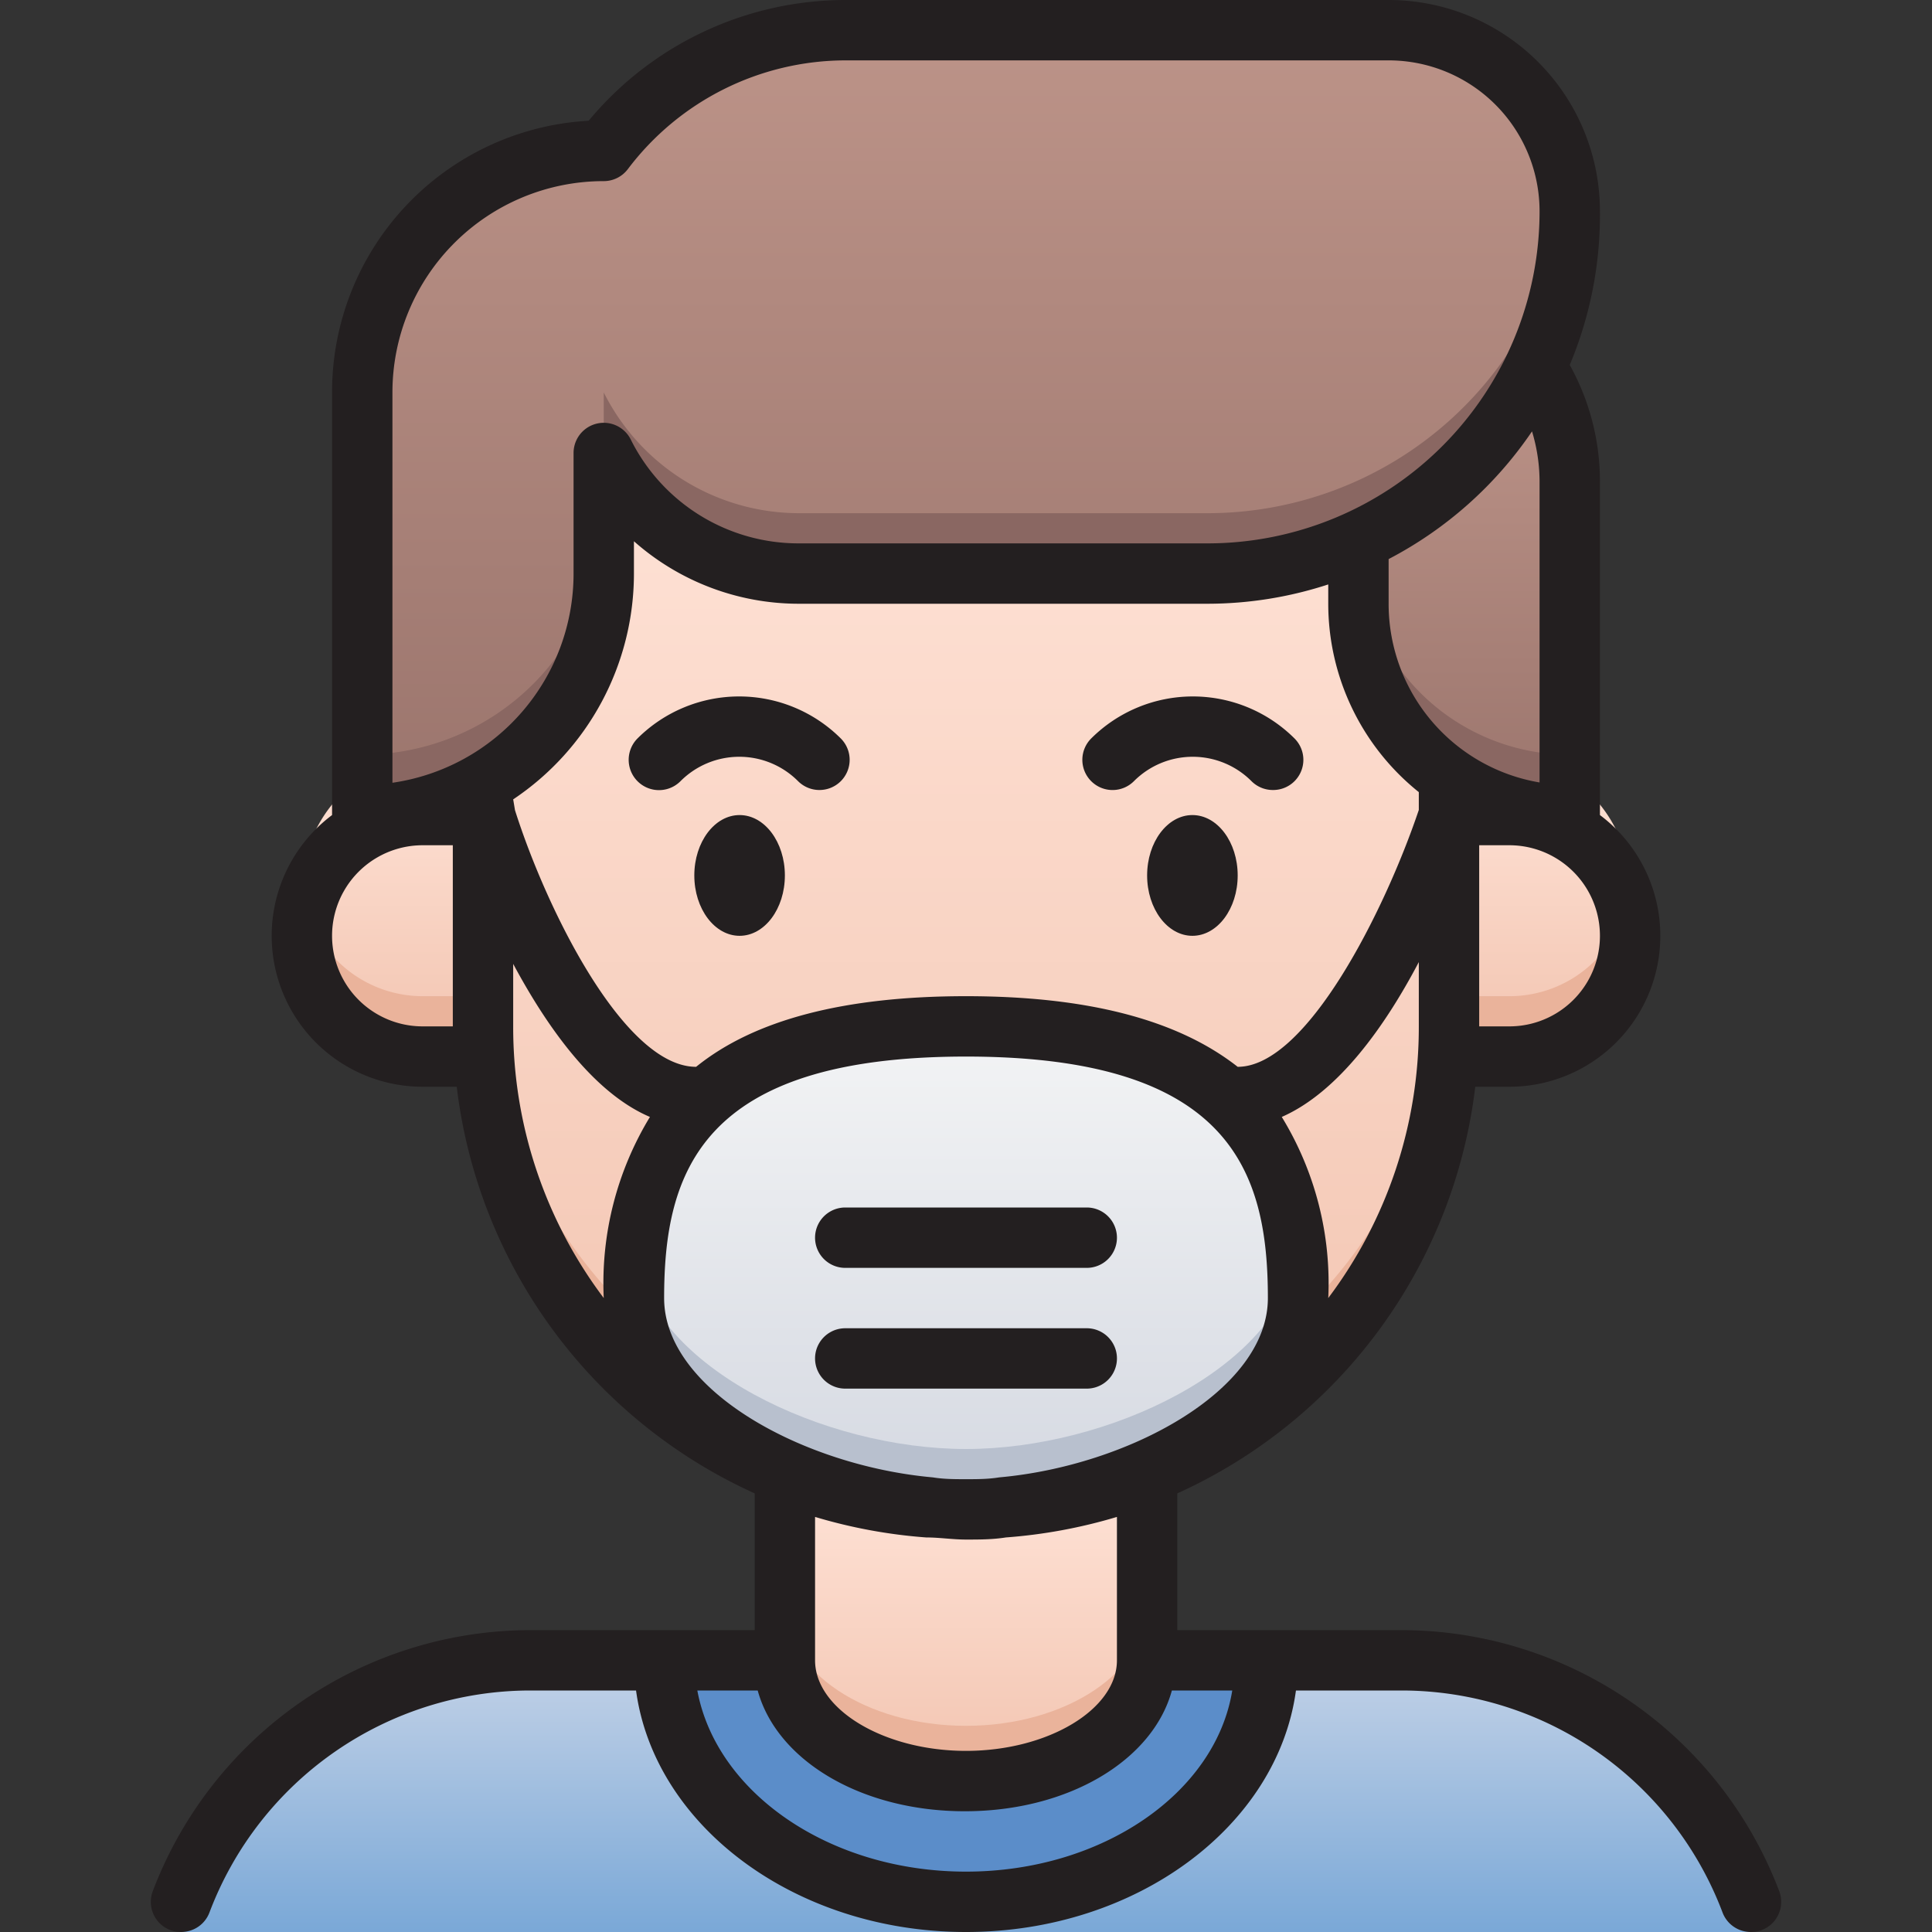<svg xmlns="http://www.w3.org/2000/svg" xmlns:xlink="http://www.w3.org/1999/xlink" viewBox="0 0 64 64"><rect x="0" y="0" width="64" height="64" fill="#333333" stroke="none"/><defs><style>.cls-1{fill:url(#linear-gradient);}.cls-2{fill:url(#linear-gradient-2);}.cls-3{fill:url(#linear-gradient-3);}.cls-4{fill:#eab39b;}.cls-5{fill:url(#linear-gradient-4);}.cls-6{fill:#5b8dc9;}.cls-7{fill:url(#linear-gradient-5);}.cls-8{fill:url(#linear-gradient-6);}.cls-9{fill:#8a6762;}.cls-10{fill:url(#linear-gradient-7);}.cls-11{fill:url(#linear-gradient-8);}.cls-12{fill:#b8c0ce;}.cls-13{fill:#231f20;}</style><linearGradient id="linear-gradient" x1="32" y1="50" x2="32" y2="13.74" gradientUnits="userSpaceOnUse"><stop offset="0" stop-color="#f2c4b0"/><stop offset="1" stop-color="#ffe3d7"/></linearGradient><linearGradient id="linear-gradient-2" x1="51" y1="35" x2="51" y2="25" xlink:href="#linear-gradient"/><linearGradient id="linear-gradient-3" x1="13" y1="35" x2="13" y2="25" gradientTransform="translate(26 60) rotate(180)" xlink:href="#linear-gradient"/><linearGradient id="linear-gradient-4" x1="32" y1="64" x2="32" y2="55" gradientUnits="userSpaceOnUse"><stop offset="0" stop-color="#7aa8d7"/><stop offset="1" stop-color="#c3d2e7"/></linearGradient><linearGradient id="linear-gradient-5" y1="59" y2="48.83" xlink:href="#linear-gradient"/><linearGradient id="linear-gradient-6" x1="48.5" y1="27" x2="48.5" y2="12.15" gradientUnits="userSpaceOnUse"><stop offset="0" stop-color="#9b756d"/><stop offset="1" stop-color="#bc9388"/></linearGradient><linearGradient id="linear-gradient-7" x1="32" x2="32" y2="1" xlink:href="#linear-gradient-6"/><linearGradient id="linear-gradient-8" x1="32" y1="50" x2="32" y2="34" gradientUnits="userSpaceOnUse"><stop offset="0" stop-color="#d4d8e1"/><stop offset="1" stop-color="#f3f4f5"/></linearGradient></defs><title>Male Patient</title><g id="Male_Patient" data-name="Male Patient"><path class="cls-1" d="M48,13.74V34A16,16,0,0,1,32,50h0A16,16,0,0,1,16,34V14Z"/><path class="cls-2" d="M48,25h1.53A4.47,4.47,0,0,1,54,29.47v1.06A4.47,4.47,0,0,1,49.53,35H48a0,0,0,0,1,0,0V25A0,0,0,0,1,48,25Z"/><path class="cls-3" d="M10,25h1.53A4.47,4.47,0,0,1,16,29.47v1.06A4.47,4.47,0,0,1,11.53,35H10a0,0,0,0,1,0,0V25A0,0,0,0,1,10,25Z" transform="translate(26 60) rotate(-180)"/><path class="cls-4" d="M54,31a4,4,0,0,1-4,4H48V33h2a4,4,0,0,0,2.83-1.17,4.08,4.08,0,0,0,1-1.83A3.66,3.66,0,0,1,54,31Z"/><path class="cls-4" d="M16,33v2H14a4,4,0,0,1-4-4,3.66,3.66,0,0,1,.13-1A4,4,0,0,0,14,33Z"/><path class="cls-5" d="M6,64H6c1.8-5.41,6.4-9,11.54-9H46.46C51.6,55,56.2,58.59,58,64H6Z"/><path class="cls-6" d="M42,55c0,4.42-4.48,8-10,8s-10-3.58-10-8Z"/><path class="cls-7" d="M38,48.83V55c0,2.21-2.69,4-6,4s-6-1.79-6-4V48.83Z"/><path class="cls-4" d="M38,53.17V55c0,2.21-2.69,4-6,4s-6-1.79-6-4V53.17c0,2.21,2.69,4,6,4S38,55.38,38,53.17Z"/><path class="cls-8" d="M50.85,12.15A6.92,6.92,0,0,1,52,16V27a7,7,0,0,1-7-7V17.92Z"/><path class="cls-9" d="M52,25v2a7,7,0,0,1-7-7V18A7,7,0,0,0,52,25Z"/><path class="cls-4" d="M48,32v2a16,16,0,1,1-32,0V32a16,16,0,0,0,32,0Z"/><path class="cls-10" d="M20,15h0a7.24,7.24,0,0,0,6.47,4H40A12,12,0,0,0,52,7h0a6,6,0,0,0-6-6H28a10,10,0,0,0-8,4h0a8,8,0,0,0-8,8V27h0a8,8,0,0,0,8-8V15"/><path class="cls-9" d="M17.66,22.66A8,8,0,0,0,20,17v2a8,8,0,0,1-8,8V25A8,8,0,0,0,17.66,22.66Z"/><path class="cls-9" d="M52,7A12,12,0,0,1,40,19H26.47A7.24,7.24,0,0,1,20,15V13a7.24,7.24,0,0,0,6.47,4H40A12,12,0,0,0,51.94,6.2,5.29,5.29,0,0,1,52,7Z"/><path class="cls-11" d="M43,43c0,4-6,7-11,7s-11-3-11-7c0-5,2-9,11-9S43,38,43,43Z"/><path class="cls-12" d="M43,43c0,4-6,7-11,7s-11-3-11-7q0-.69.06-1.35C21.66,45.32,27.3,48,32,48s10.34-2.68,10.94-6.35Q43,42.31,43,43Z"/><path class="cls-13" d="M36,40H28a1,1,0,0,0,0,2h8a1,1,0,0,0,0-2Z"/><path class="cls-13" d="M36,44H28a1,1,0,0,0,0,2h8a1,1,0,0,0,0-2Z"/><ellipse class="cls-13" cx="24.5" cy="29" rx="1.5" ry="2"/><ellipse class="cls-13" cx="39.5" cy="29" rx="1.5" ry="2"/><path class="cls-13" d="M58.94,62.65A13.4,13.4,0,0,0,46.46,54H39V49.47A17,17,0,0,0,48.87,36H50a5,5,0,0,0,3-9V16a7.94,7.94,0,0,0-1-3.91A12.86,12.86,0,0,0,53,7a7,7,0,0,0-7-7H28a11.07,11.07,0,0,0-8.5,4A9,9,0,0,0,11,13V27a5,5,0,0,0,3,9h1.13A17,17,0,0,0,25,49.47V54H17.54A13.4,13.4,0,0,0,5.06,62.65a1,1,0,0,0,.59,1.29A1,1,0,0,0,6,64a1,1,0,0,0,.94-.65A11.37,11.37,0,0,1,17.54,56h3.53c.61,4.49,5.28,8,10.93,8s10.32-3.51,10.93-8h3.53a11.37,11.37,0,0,1,10.6,7.35A1,1,0,0,0,58,64a1,1,0,0,0,.35-.06A1,1,0,0,0,58.94,62.65ZM32,49c-.37,0-.73,0-1.1-.06C26.63,48.56,22,46.06,22,43c0-4.16,1.21-8,10-8s10,3.84,10,8c0,3.06-4.63,5.56-8.9,5.94C32.73,49,32.37,49,32,49ZM17,26.48A9,9,0,0,0,21,19V17.93A8.24,8.24,0,0,0,26.47,20H40a12.89,12.89,0,0,0,4-.64V20a8,8,0,0,0,3,6.24v.59c-1.13,3.35-3.72,8.51-6,8.51h0C39,33.77,36,33,32,33s-7,.77-8.94,2.34h0c-2.37,0-4.94-5.16-6-8.5ZM44,43a10.54,10.54,0,0,0-1.54-6c1.87-.82,3.42-3,4.54-5.13V34A14.92,14.92,0,0,1,44,43Zm6-9H49V28h1a3,3,0,0,1,0,6Zm1-18v9.92A6,6,0,0,1,46,20V18.52a13,13,0,0,0,4.75-4.23A5.75,5.75,0,0,1,51,16ZM13,13a7,7,0,0,1,7-7,1,1,0,0,0,.8-.4A9.05,9.05,0,0,1,28,2H46a5,5,0,0,1,5,5A11,11,0,0,1,40,18H26.47a6.21,6.21,0,0,1-5.58-3.45A1,1,0,0,0,19,15v4a7,7,0,0,1-6,6.93Zm1,21a3,3,0,0,1,0-6h1v6Zm3,0V31.93C18.11,34,19.65,36.2,21.53,37A10.59,10.59,0,0,0,20,43,14.92,14.92,0,0,1,17,34ZM30.68,50.93c.44,0,.88.07,1.32.07s.88,0,1.32-.07A17.21,17.21,0,0,0,37,50.25V55c0,1.63-2.29,3-5,3s-5-1.37-5-3V50.25A17.21,17.21,0,0,0,30.68,50.93ZM32,62c-4.52,0-8.27-2.61-8.9-6h2c.63,2.31,3.42,4,6.86,4s6.23-1.69,6.86-4h2C40.27,59.39,36.52,62,32,62Z"/><path class="cls-13" d="M22.54,25.88a2.75,2.75,0,0,1,3.9,0,1,1,0,0,0,.7.29,1,1,0,0,0,.71-.29,1,1,0,0,0,0-1.42,4.77,4.77,0,0,0-6.73,0,1,1,0,1,0,1.42,1.42Z"/><path class="cls-13" d="M37.56,25.88a2.75,2.75,0,0,1,3.9,0,1,1,0,0,0,.71.29,1,1,0,0,0,.71-.29,1,1,0,0,0,0-1.42,4.77,4.77,0,0,0-6.73,0,1,1,0,0,0,0,1.42A1,1,0,0,0,37.56,25.88Z"/></g></svg>